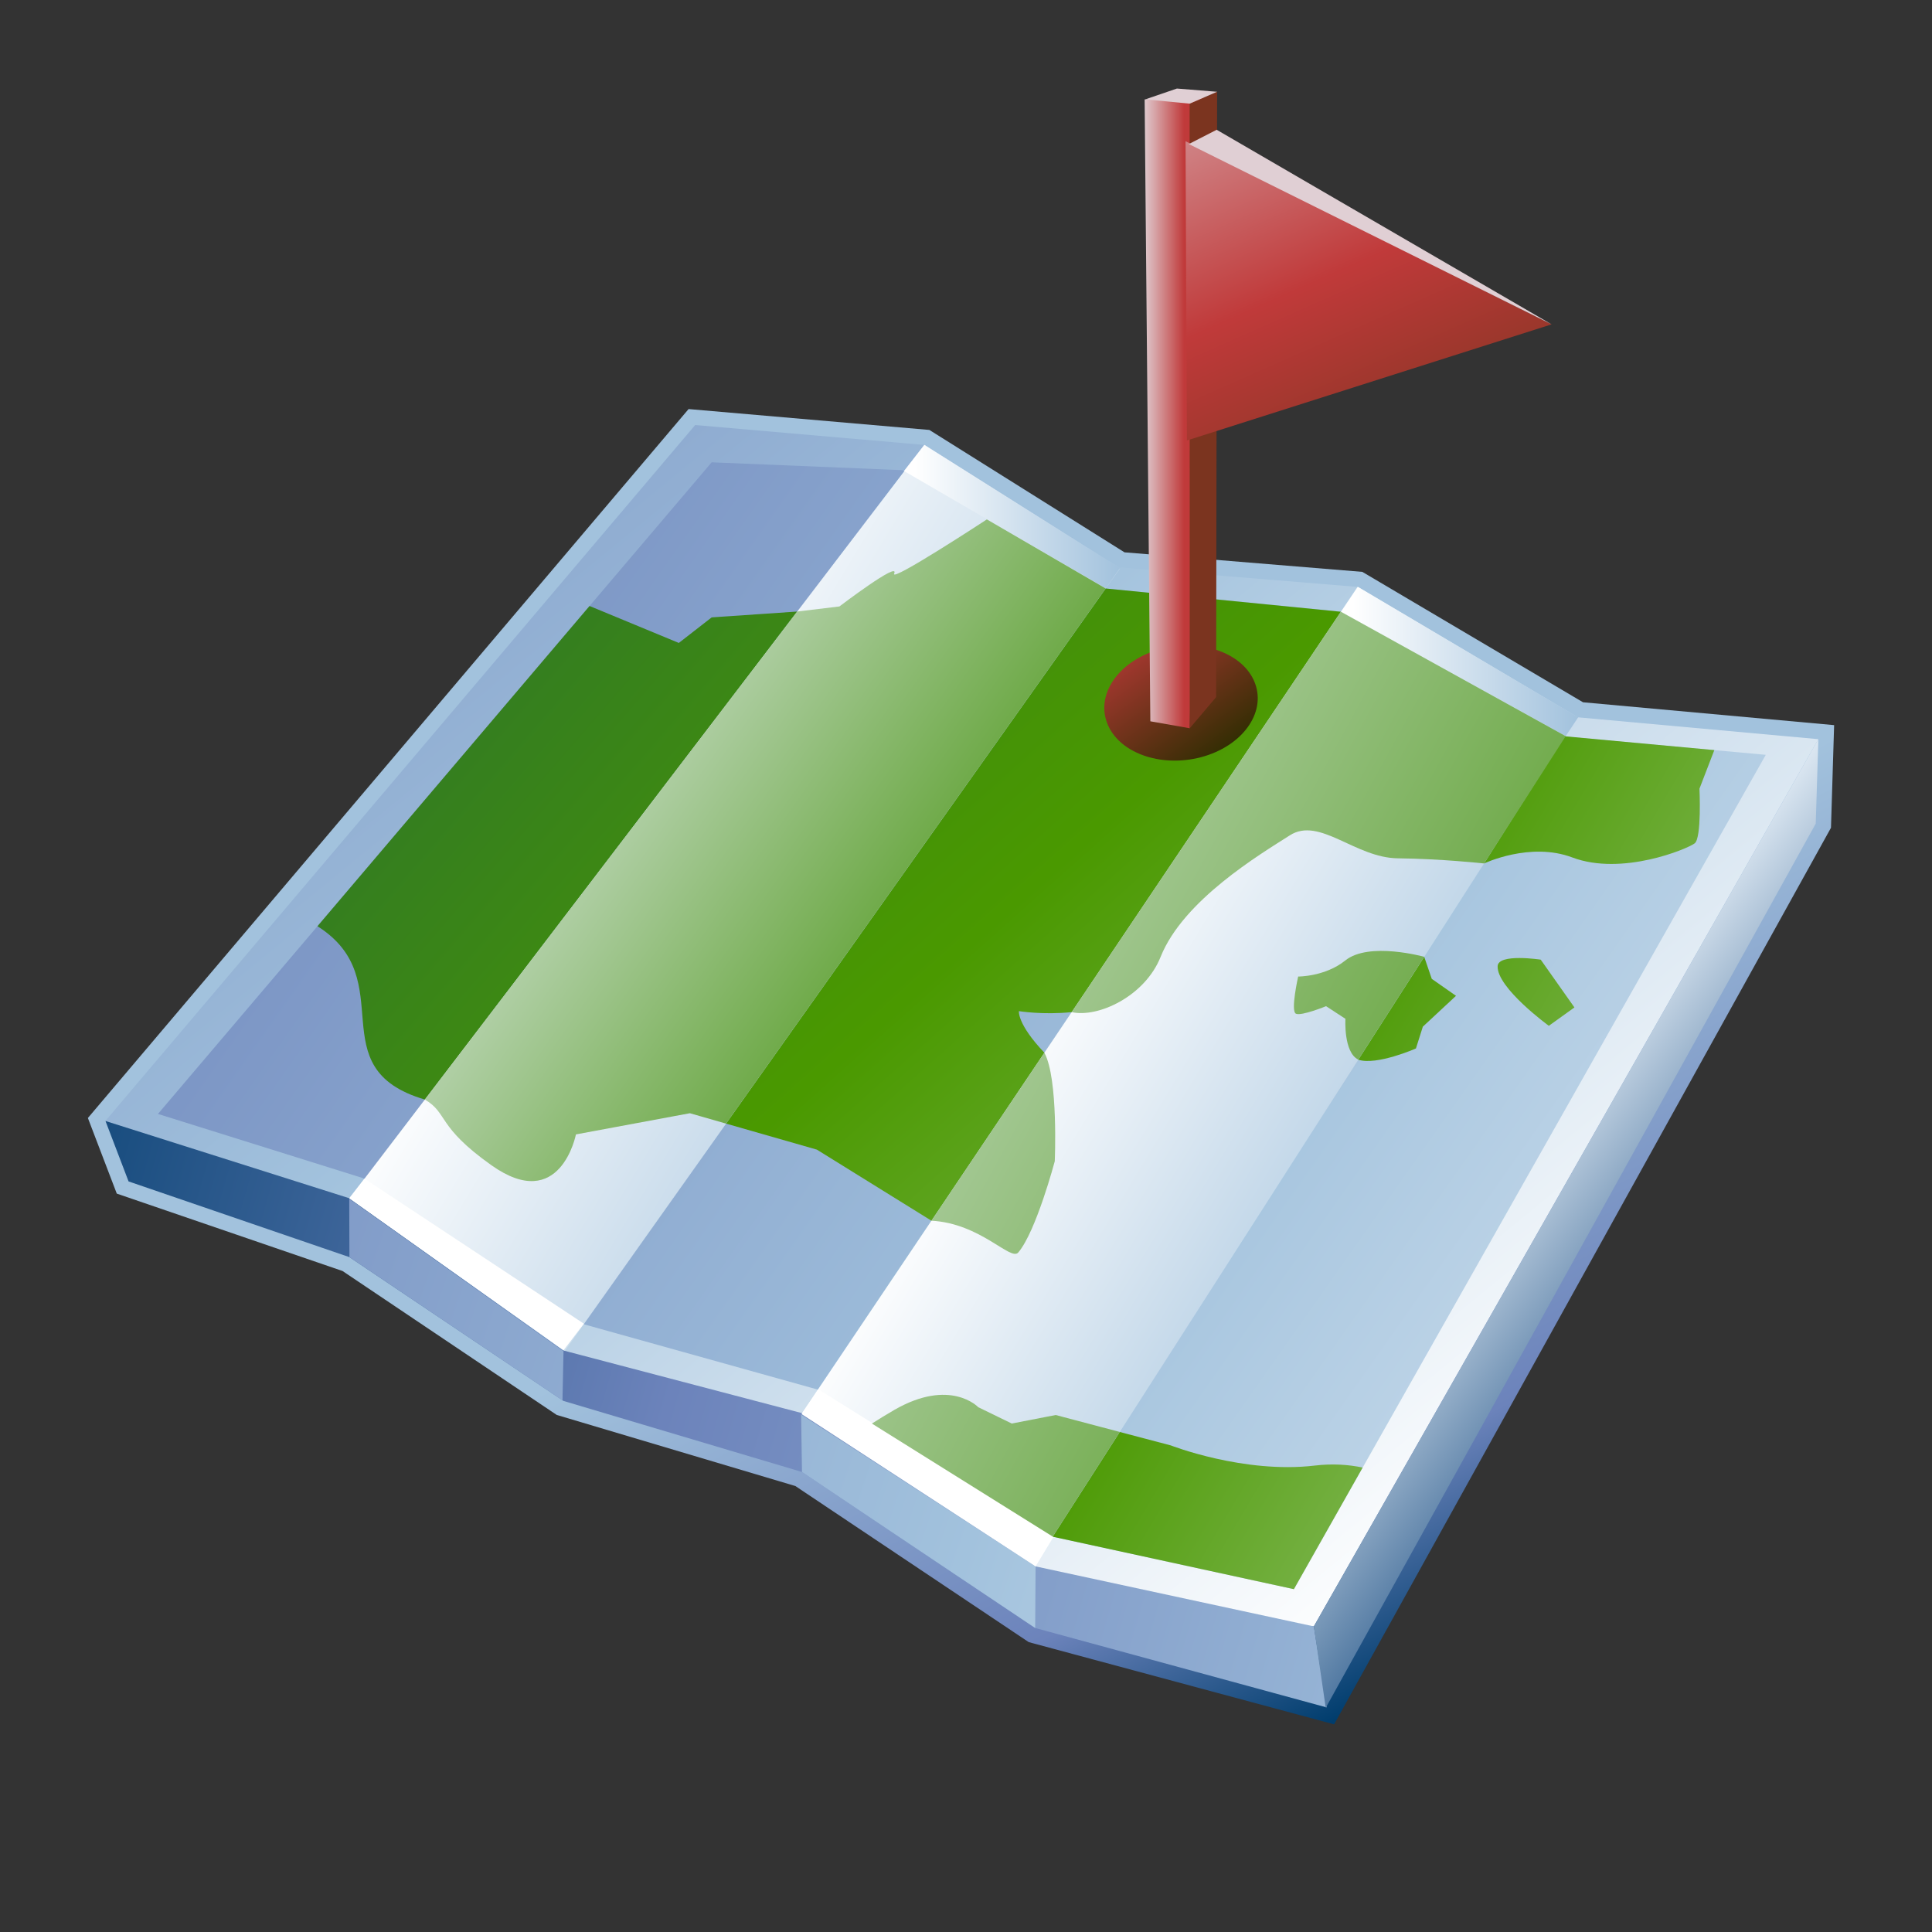 <?xml version="1.0" encoding="UTF-8"?>
<!DOCTYPE svg PUBLIC "-//W3C//DTD SVG 1.1 Tiny//EN" "http://www.w3.org/Graphics/SVG/1.1/DTD/svg11-tiny.dtd">
<svg width="100%" height="100%" viewBox="0 0 88 88">
<rect x="0" y="0" width="88" height="88" fill="#333333" stroke="none"/>
<linearGradient id="_26" gradientUnits="userSpaceOnUse" x1="46.83" y1="48.42" x2="61.93" y2="78.18">
<stop stop-color="#A2C2DD" offset="0.1"/>
<stop stop-color="#6C83BB" offset="0.71"/>
<stop stop-color="#003D6D" offset="0.99"/>
</linearGradient>
<path fill="url(#_26)" d="M4.003,50.923l1.316,3.444l10.282,3.525l9.758,6.557l10.869,3.238l10.63,7.11l13.909,3.745 l22.632-40.838l0.143-4.675l-11.438-1.041l-10.052-5.94L51.22,25.158l-8.889-5.575l-10.967-0.951L4.003,50.923z"/>
<linearGradient id="_27" gradientUnits="userSpaceOnUse" x1="66.91" y1="70.56" x2="-16.09" y2="-30.78">
<stop stop-color="#FFFFFF" offset="0"/>
<stop stop-color="#A2C2DD" offset="0.35"/>
<stop stop-color="#6C83BB" offset="0.7"/>
<stop stop-color="#003D6D" offset="1"/>
</linearGradient>
<polygon fill="url(#_27)" points="82.822,33.668 71.863,32.672 61.835,26.733 50.992,25.842 42.103,20.266 31.664,19.36 4.803,51.055 48.949,73.13 59.844,74.08 "/>
<linearGradient id="_28" gradientUnits="userSpaceOnUse" x1="101.68" y1="83.27" x2="-30.99" y2="-10.06">
<stop stop-color="#FFFFFF" offset="0"/>
<stop stop-color="#A2C2DD" offset="0.35"/>
<stop stop-color="#6C83BB" offset="0.7"/>
<stop stop-color="#003D6D" offset="1"/>
</linearGradient>
<polygon fill="url(#_28)" points="80.429,34.381 71.354,33.554 61.052,27.853 50.332,26.803 41.107,21.415 32.414,21.058 7.195,50.738 16.537,53.663 26.2,60.209 37.228,63.288 47.959,69.997 58.935,72.384 "/>
<linearGradient id="_29" gradientUnits="userSpaceOnUse" x1="24.98" y1="35.51" x2="46.88" y2="48.73">
<stop stop-color="#FFFFFF" offset="0.05"/>
<stop stop-color="#A2C2DD" offset="1"/>
</linearGradient>
<polygon fill="url(#_29)" points="15.907,54.598 42.103,20.266 51.011,25.896 25.723,61.54 "/>
<linearGradient id="_30" gradientUnits="userSpaceOnUse" x1="46.44" y1="44.24" x2="66.41" y2="56.28">
<stop stop-color="#FFFFFF" offset="0.05"/>
<stop stop-color="#A2C2DD" offset="1"/>
</linearGradient>
<polygon fill="url(#_30)" points="61.835,26.733 36.489,64.431 47.001,71.471 71.863,32.672 "/>
<linearGradient id="_31" gradientUnits="userSpaceOnUse" x1="112.29" y1="87.32" x2="-4.66" y2="53.83">
<stop stop-color="#FFFFFF" offset="0"/>
<stop stop-color="#A2C2DD" offset="0.35"/>
<stop stop-color="#6C83BB" offset="0.7"/>
<stop stop-color="#003D6D" offset="1"/>
</linearGradient>
<polygon fill="url(#_31)" points="59.844,74.08 47.17,71.347 36.696,64.41 25.641,61.507 15.907,54.577 4.805,51.06 5.856,53.812 15.916,57.261 25.661,63.809 36.53,67.047 47.151,74.152 60.428,77.771 "/>
<linearGradient id="_32" gradientUnits="userSpaceOnUse" x1="67.78" y1="52.76" x2="77.75" y2="60.51">
<stop stop-color="#DEE9F3" offset="0"/>
<stop stop-color="#235487" offset="1"/>
</linearGradient>
<polygon fill="url(#_32)" points="82.824,33.668 59.844,74.08 60.385,77.789 82.705,37.515 "/>
<linearGradient id="_33" gradientUnits="userSpaceOnUse" x1="95.29" y1="84.1" x2="-47.96" y2="36.22">
<stop stop-color="#FFFFFF" offset="0"/>
<stop stop-color="#A2C2DD" offset="0.35"/>
<stop stop-color="#6C83BB" offset="0.7"/>
<stop stop-color="#003D6D" offset="1"/>
</linearGradient>
<polygon fill="url(#_33)" points="15.907,54.598 15.916,57.261 25.62,63.785 25.667,61.544 "/>
<polygon fill="url(#_33)" points="36.489,64.431 36.53,67.047 47.151,74.152 47.17,71.347 "/>
<polygon fill="#FFFFFF" points="16.601,53.686 15.907,54.577 25.667,61.502 26.596,60.293 "/>
<linearGradient id="_35" gradientUnits="userSpaceOnUse" x1="41.17" y1="23.53" x2="51.01" y2="23.53">
<stop stop-color="#FFFFFF" offset="0.05"/>
<stop stop-color="#A2C2DD" offset="1"/>
</linearGradient>
<polygon fill="url(#_35)" points="50.371,26.793 51.011,25.875 42.103,20.266 41.175,21.454 "/>
<polygon fill="#FFFFFF" points="37.271,63.281 36.51,64.41 47.17,71.347 48,69.978 "/>
<linearGradient id="_36" gradientUnits="userSpaceOnUse" x1="61.09" y1="30.13" x2="71.88" y2="30.13">
<stop stop-color="#FFFFFF" offset="0.05"/>
<stop stop-color="#A2C2DD" offset="1"/>
</linearGradient>
<polygon fill="url(#_36)" points="71.317,33.526 71.884,32.672 61.855,26.733 61.095,27.864 "/>
<linearGradient id="_37" gradientUnits="userSpaceOnUse" x1="103.91" y1="65.02" x2="11.16" y2="10.27">
<stop stop-color="#E6EEF4" offset="0"/>
<stop stop-color="#4A9900" offset="0.44"/>
<stop stop-color="#0E4E58" offset="0.94"/>
</linearGradient>
<path fill="url(#_37)" d="M70.547,46.724l1.166-0.837l-1.535-2.176c0,0-1.94-0.297-1.963,0.297 C68.178,44.999,70.547,46.724,70.547,46.724z"/>
<linearGradient id="_38" gradientUnits="userSpaceOnUse" x1="93.18" y1="91.3" x2="-10.57" y2="-25.2">
<stop stop-color="#E6EEF4" offset="0"/>
<stop stop-color="#4A9900" offset="0.44"/>
<stop stop-color="#0E4E58" offset="0.94"/>
</linearGradient>
<path fill="url(#_38)" d="M50.364,26.805L33.072,51.179l4.135,1.185l5.219,3.238l5.144-7.652 c-1.245-1.31-1.16-1.894-1.16-1.894s1.097,0.179,2.403,0.045l12.262-18.236L50.364,26.805z"/>
<linearGradient id="_39" gradientUnits="userSpaceOnUse" x1="85.55" y1="89.24" x2="-18.45" y2="-0.76">
<stop stop-color="#E6EEF4" offset="0"/>
<stop stop-color="#4A9900" offset="0.44"/>
<stop stop-color="#0E4E58" offset="0.94"/>
</linearGradient>
<path fill="url(#_39)" d="M19.351,50.083l16.96-22.228l-3.895,0.266l-1.497,1.164l-4.066-1.683L14.46,42.188 C18.319,44.632,14.48,48.651,19.351,50.083z"/>
<path fill="url(#_37)" d="M67.598,39.329c0,0,2.1-1,4.021-0.272c2.271,0.854,5.248-0.395,5.572-0.644 c0.323-0.25,0.217-2.489,0.217-2.489l0.677-1.758l-6.823-0.63L67.598,39.329z"/>
<linearGradient id="_41" gradientUnits="userSpaceOnUse" x1="22.95" y1="30.51" x2="46.45" y2="47.01">
<stop stop-color="#DCE8E4" offset="0"/>
<stop stop-color="#43910A" offset="1"/>
</linearGradient>
<path fill="url(#_41)" d="M44.95,23.658c0,0-4.411,2.893-4.222,2.469c0.272-0.609-2.494,1.496-2.494,1.496l-1.924,0.232 l-16.96,22.228c1.066,0.622,0.533,1.222,3.039,2.996c3.134,2.219,3.844-1.408,3.844-1.408l5.19-0.965l1.648,0.473 l17.292-24.374L44.95,23.658z"/>
<linearGradient id="_42" gradientUnits="userSpaceOnUse" x1="28.39" y1="42.69" x2="71.06" y2="66.03">
<stop stop-color="#DCE8E4" offset="0"/>
<stop stop-color="#43910A" offset="1"/>
</linearGradient>
<path fill="url(#_42)" d="M46.38,57.049c0.814-0.955,1.663-4.155,1.663-4.155s0.168-3.776-0.474-4.944l-5.144,7.652 C44.666,55.72,46.033,57.457,46.38,57.049z"/>
<path fill="url(#_42)" d="M61.074,27.864L48.813,46.101c1.216,0.268,3.336-0.728,4.052-2.518 c1.036-2.59,4.534-4.671,5.886-5.535c1.354-0.864,2.976,1.03,4.922,1.047c1.948,0.02,3.926,0.234,3.926,0.234l3.716-5.798 L61.074,27.864z"/>
<path fill="url(#_37)" d="M59.885,66.755c-3.225,0.382-6.559-0.919-6.559-0.919l-2.321-0.611l-3.054,4.766l0.008,0.006 l10.976,2.387l3.132-5.539C61.433,66.713,60.707,66.657,59.885,66.755z"/>
<path fill="url(#_42)" d="M48.086,64.452l-2.001,0.388l-1.526-0.743c0,0-1.271-1.351-3.83,0.126 c-0.372,0.215-0.704,0.422-1.014,0.619l8.236,5.148l3.054-4.766L48.086,64.452z"/>
<path fill="url(#_37)" d="M64.494,47.756l0.314-0.992l1.511-1.406l-1.104-0.772l-0.343-1.002l-3.003,4.684 C62.709,48.543,64.494,47.756,64.494,47.756z"/>
<path fill="url(#_42)" d="M61.277,43.748c-0.919,0.74-2.147,0.732-2.147,0.732s-0.359,1.586-0.099,1.695 c0.261,0.108,1.37-0.345,1.37-0.345l0.882,0.576c0,0-0.095,1.524,0.586,1.859l3.003-4.684 C64.872,43.583,62.358,42.877,61.277,43.748z"/>
<linearGradient id="_48" gradientUnits="userSpaceOnUse" x1="47.13" y1="22.89" x2="56.13" y2="35.22">
<stop stop-color="#E6EEF4" offset="0"/>
<stop stop-color="#C03A3A" offset="0.44"/>
<stop stop-color="#302D02" offset="0.94"/>
</linearGradient>
<path fill="url(#_48)" d="M57.167,31.128c0.503,1.362-0.599,2.866-2.461,3.361c-1.866,0.49-3.781-0.21-4.286-1.574 c-0.502-1.361,0.601-2.862,2.461-3.358C54.747,29.063,56.665,29.766,57.167,31.128z"/>
<linearGradient id="_49" gradientUnits="userSpaceOnUse" x1="51.85" y1="18.79" x2="53.94" y2="18.79">
<stop stop-color="#E3DFE4" offset="0"/>
<stop stop-color="#C03A3A" offset="1"/>
</linearGradient>
<polygon fill="url(#_49)" points="52.137,4.528 52.397,32.854 54.191,33.171 54.817,4.401 "/>
<polygon fill="#7B341F" points="54.186,4.721 54.191,33.171 55.392,31.753 55.438,4.18 "/>
<linearGradient id="_50" gradientUnits="userSpaceOnUse" x1="51.98" y1="-6.02" x2="70.82" y2="36.48">
<stop stop-color="#E6EEF4" offset="0"/>
<stop stop-color="#C03A3A" offset="0.44"/>
<stop stop-color="#302D02" offset="0.94"/>
</linearGradient>
<polygon fill="url(#_50)" points="54.001,6.432 54.061,20.063 70.672,14.774 "/>
<polygon fill="#E0CFD4" points="52.167,4.526 53.607,4.033 55.438,4.18 54.186,4.721 "/>
<polygon fill="#E0CFD4" points="54.15,6.561 70.672,14.774 55.418,5.911 "/>
</svg>